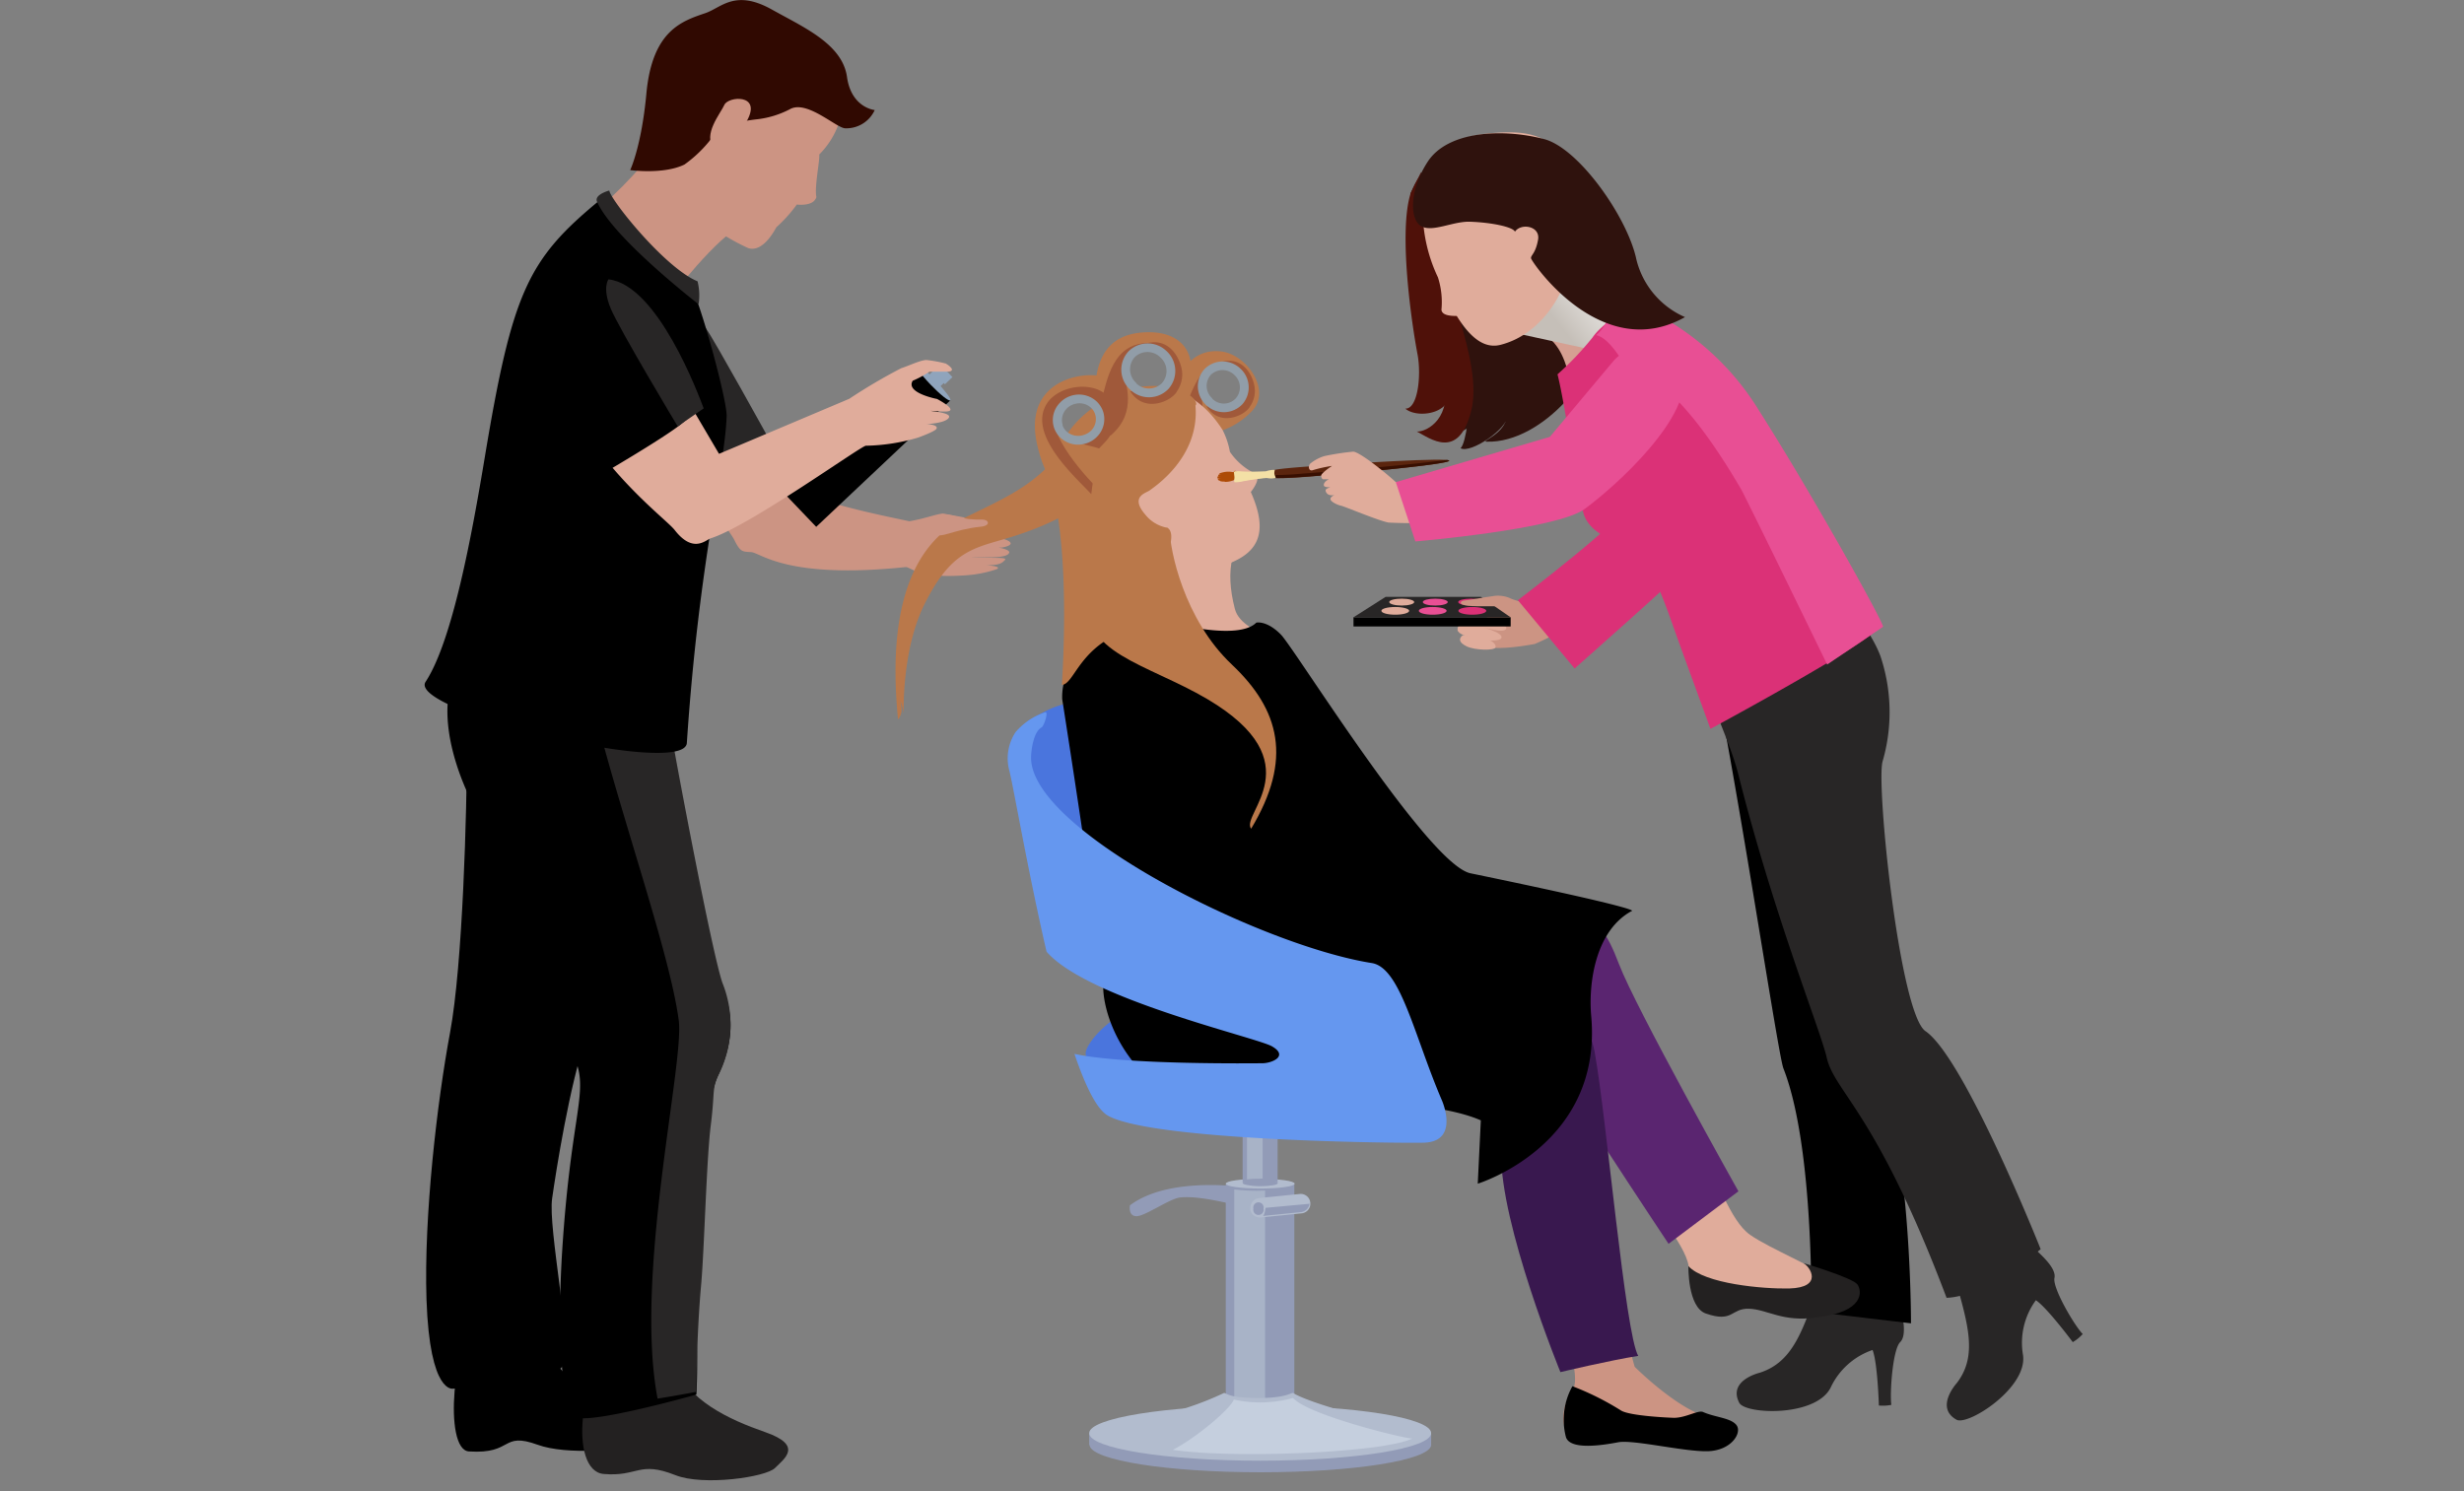 <svg xmlns="http://www.w3.org/2000/svg" xmlns:xlink="http://www.w3.org/1999/xlink" viewBox="0 0 304 184"><rect x="0" y="0" width="304" height="184" fill="#808080" stroke="none"/><defs><style>.cls-1{isolation:isolate;}.cls-2{fill:#4a75dd;}.cls-3{fill:#cc9483;}.cls-4{fill:#e0ac9b;}.cls-5{fill:#db3177;}.cls-6{fill:#2f120d;}.cls-7{fill:#4f1109;}.cls-8{fill:#d5a092;}.cls-21,.cls-25,.cls-9{mix-blend-mode:multiply;}.cls-9{fill:url(#linear-gradient);}.cls-10{fill:#282626;}.cls-11{fill:#ba784a;}.cls-12{fill:#a0593a;}.cls-13{fill:#919da8;}.cls-14{fill:#232121;}.cls-15{fill:#e84f94;}.cls-16{fill:#300901;}.cls-17{fill:#5a2570;}.cls-18{fill:#39184f;}.cls-19{fill:#8fa4bc;}.cls-20,.cls-21{fill:#ad4b07;}.cls-21{opacity:0.72;}.cls-22{fill:#5b250e;}.cls-23{fill:#380f01;}.cls-24,.cls-25{fill:#f4e0a6;}.cls-26{fill:#929bb7;}.cls-27,.cls-28{fill:#b2bcce;}.cls-28{opacity:0.71;}.cls-29{fill:#d3dcea;opacity:0.59;}.cls-30{fill:#6597ef;}</style><linearGradient id="linear-gradient" x1="367.27" y1="-41.83" x2="384.3" y2="-41.83" gradientTransform="matrix(-0.78, 0.62, 0.62, 0.78, 511.91, -163.46)" gradientUnits="userSpaceOnUse"><stop offset="0" stop-color="#fff"/><stop offset="0.64" stop-color="#c5bfb8"/></linearGradient></defs><title>Artboard 1</title><g class="cls-1"><g id="Layer_1" data-name="Layer 1"><path class="cls-2" d="M136.69,135.17c-1.58-2.47-2.62-3.51-2.75-5.13-.09-1.08,2.52-4.2,5.21-5.12,2-.67,9.32.29,11.68.29,5.61,0,9.65,8.16,6.51,9.73S136.69,135.17,136.69,135.17Z"/><path class="cls-2" d="M126.48,95.78c.6,2.4,2.23,11.22,4.44,19.38,6.66,4.13,25.7,10.25,27.28,11.48s.6,1.72-1.19,2.09c-1.56.33-16,.08-21.37-.73a6.58,6.58,0,0,0,2.06,2.34c5.39,3.14,50.28,2.33,53.42,2.25,4.49-.12,1.39-5,1.39-5-4.75-9.3-6.1-15.81-9.47-17.2-2.42-1-25-9.6-41.34-21.42-8.3-4.27-11.78-1.8-14.89,0C126.81,89,125.36,91.29,126.48,95.78Z"/><path class="cls-3" d="M184.07,73.58a3.76,3.76,0,0,1,2.21.22c.56.31,2.83.82,3.27,1s1.95-1.07,1.95-1.07l1.95,3.59a28.69,28.69,0,0,1-4.09,2.14c-1.7.33-5.18.8-6,.23S184.07,73.58,184.07,73.58Z"/><path class="cls-4" d="M183.94,76.39c1.32.38,2.34,1,1.72,1.35s-3.45-.55-3.45-.55,3.48.85,3,1.57-5.25-.06-5.38-1C179.65,76.1,183.94,76.39,183.94,76.39Z"/><path class="cls-4" d="M180.47,78.38c-.51.41-.52.89.49,1.38s3.47.54,3.56.11S184,79,183.3,78.82,180.47,78.38,180.47,78.38Z"/><path class="cls-5" d="M199.58,59.6c-.47,2.16.56,1.6.92,2.87s-13.23,11.59-13.23,11.59l7,8.43S206.9,71.33,208.05,70s.34-1.74.24-2.49S199.58,59.6,199.58,59.6Z"/><path class="cls-6" d="M180.41,34.83c1.88,4.23,1.14,19.23-.21,20.48,1.26.7,5.84-2.44,5.77-4-.36,2.31-3.36,3.17-2.57,3.19,7.1.23,14.35-9.07,13.39-13S180.41,34.83,180.41,34.83Z"/><path class="cls-6" d="M174.05,23.82c.46-.9,2.67-8.18,14.53-5.32,4.45,1.07,2.92-1.39,6,5.47,7.64,16.85,10.43,15.2,10.43,15.2L180,53.44l-6.31-23.95Z"/><path class="cls-7" d="M175.34,21.21a91.51,91.51,0,0,0,3.47,26.15c1,3.67-3.88,4.41-5.43,3.06,1.55.08,2-4.09,1.51-6.69-.79-4.18-2.35-15.2-.84-19.91Z"/><path class="cls-7" d="M175.75,21.78c-2,2.23-.32,14.43,2.32,24.9,1.23,4.84-2,6.63-3.26,6.57,1.64.85,5.14,3.6,6.7-2.54s-3.9-16.73-4.77-23.49S175.75,21.78,175.75,21.78Z"/><path class="cls-8" d="M182.92,39.57c11.36,0,9.66,6,11.74,9.66,1.29,2.26,2.12-1.36,4.45-5,2-3.22,2-4.19,3.64-5.83-2.21-.7-12.72-9.35-14.48-14.59S182.92,39.57,182.92,39.57Z"/><path class="cls-9" d="M187.94,23.46c-1-3-3.68,12.22-4.89,16.79l20.14,4.38c1.31-2.18.15-4.88.14-6.2C201.11,37.73,189.71,28.7,187.94,23.46Z"/><path class="cls-3" d="M123.55,66.44a32.28,32.28,0,0,1-5.38-1c.71-.08,3.67-.49,3-1.24-1.3-.16-4.15-.72-4.73-.81s-2.25.6-4.25.93c-3.63-.78-13.37-2.67-15.11-4.91s-9.32-13.34-9.32-13.34L84,57.94s5.85,7.18,6.6,8.69,1,1.43,2.08,1.5c1.23.1,4.38,3.36,19,1.85l.19,0c1,.37,2,1.4,7.41,1a14.64,14.64,0,0,0,3.73-.76c.44-.28-.41-.41-1.36-.47,1.84,0,2-.34,2.3-.61.51-.47-1.51-.19-4.1-.42,1,0,4.54.31,4.67-.57,0-.24-.57-.44-1.3-.58l.36,0C125.23,67.28,124.89,66.76,123.55,66.44Z"/><path class="cls-10" d="M87.13,40.57c1,1.38,7.81,13.72,7.81,13.72l-6.17,4s-4.66-14.61-3.53-16.87S87.13,40.57,87.13,40.57Z"/><path class="cls-11" d="M135.87,46.42c-3-.62-9.57.93-7.93,8.35s5.4,6.57,5.4,6.57L136.8,47.8Zm-3,7.69a2.31,2.31,0,1,1,2.31-2.31A2.31,2.31,0,0,1,132.9,54.11Z"/><path class="cls-11" d="M150.68,43.37c-6.27-.73-6.85,8.85-7.7,11.51,0,0,5-1.14,5.68-1.28a9.33,9.33,0,0,0,5.84-2.92C156.9,48.08,153.76,43.73,150.68,43.37Zm1.86,6.2a2.45,2.45,0,1,1-.14-3.46A2.44,2.44,0,0,1,152.54,49.57Z"/><path class="cls-12" d="M145.45,53.13c.8-3.06,2.51-8.93,5.4-8.33-.92.76-2.56,1.78-2.62,3.1s.51,3.68-.18,4.42S145.45,53.13,145.45,53.13Z"/><path class="cls-12" d="M148.86,50.13c1.63,2.66,4.85,1.09,5.37,0a3.32,3.32,0,0,0,.56-2.35c-.23-1.6-1.54-3.78-4-3.15,1.28,1.35,3.41,2.91,2.6,4.53C152.79,50.36,148.86,50.13,148.86,50.13Z"/><path class="cls-13" d="M148.83,50a3.15,3.15,0,0,1-.25-4.43h0a3.15,3.15,0,0,1,4.44-.1h0a3.14,3.14,0,0,1,.25,4.42h0a3.15,3.15,0,0,1-4.44.11Zm.74-.8a2,2,0,0,0,2.9-.05h0a2.06,2.06,0,0,0-.19-2.89h0a2.07,2.07,0,0,0-2.9,0h0a2.06,2.06,0,0,0,.19,2.9Z"/><path d="M56.08,171.75c-.3,3.61.15,7.26,1.79,7.35,5.53.35,3.89-2.48,8.48-.82,3.46,1.27,10.92.76,12-.4s2.26-2.81-2.56-4.34c-4.59-1.46-7.74-5.89-9.61-8.22s-4.81,0-4.81,0l-4.85,1.48Z"/><path d="M57.61,91.73c0,8.41-.52,27.31-2.09,35.72s-3.24,22.6-2.9,32.9c.4,11.82,3.31,11,3.31,11s12.55-.33,13.6-3-1.94-16.79-1.41-20.47,2.1-13.66,4.2-20S57.61,91.73,57.61,91.73Z"/><path class="cls-14" d="M71.93,174.88c-.39,3.59.39,6.83,2.56,7,4.26.36,4.29-1.65,8.83.14,3.43,1.37,11.17.26,12.3-.88s3.55-2.77-1.23-4.43c-4.54-1.58-9.58-3.94-11.19-8.4-1-2.81-4.81-.17-4.81-.17l-4.9,1.36Z"/><path d="M80.73,86.48c1,6.3,7.71,33.21,8.4,35.19.92,2.62,1.9,5.78-.52,11-.79,1.71-1,3.74-1.51,7.95s-1.91,16.67-1.38,20.88a77.29,77.29,0,0,1,.2,10.58s-14.13,4-15.1,2.65c-2.4-3.32-1.66-17.34-1.45-20.53,1-15.56,2.95-18.91,1.9-22.59s-6.83-24.16-10-27.84-8-13.88-5.26-20.48,1.06-5.26,1.06-5.26l22.59,2.1Z"/><path class="cls-10" d="M86.5,158.58c.39-4.22.66-15.5,1.19-19.7s.13-4.46.92-6.17a13.76,13.76,0,0,0,.52-11.43C87.86,117.63,83.4,94,82.58,89.09l-1.21-8.74L71.54,79c2,13.44,10.83,36.64,12.2,46.89.72,5.27-5.51,31.47-2.61,46.69,2.63-.42,4.79-.84,4.79-.84S85.92,165.08,86.5,158.58Z"/><path class="cls-10" d="M234,158.89c-.43-2.46.43-8.22.43-8.22h-8.94s.95,1.94-1.05,7.72-3.23,9.69-7.34,11c0,0-3.95.93-2.52,3.7.73,1.44,9.38,1.79,11.26-1.83a8.89,8.89,0,0,1,5.19-4.68c.62,1.55.78,6.85.78,6.85a5.14,5.14,0,0,0,1.54-.08c-.21-1.4.15-6.73,1.06-7.71C235.56,164.55,234.36,161.08,234,158.89Z"/><path d="M210.38,78.27c2.91,11.14,8.9,51.64,9.65,53.56,3.81,9.7,3.43,30,3.43,30l12.31,1.46s.09-26.66-5.84-36a245.69,245.69,0,0,0,0-31.48L216.3,75.42Z"/><path class="cls-10" d="M253.46,157.76c.4-1.54-2.6-3.7-4.18-5.29-1.76-1.78-4.34-7-4.34-7l-7.35,5.1s1.89,1.06,3.55,6.94,2.9,9.79.26,13.18c0,0-2.72,3,0,4.5,1.42.75,8.72-3.91,8.2-7.94a8.89,8.89,0,0,1,1.58-6.81c1.39.92,4.55,5.17,4.55,5.17a5,5,0,0,0,1.23-1C256,163.65,253.31,159.12,253.46,157.76Z"/><path class="cls-10" d="M209,80.43c1.52,5.07,4.47,11.17,5.46,15.09,4.4,17.47,10.12,31.52,10.92,35,1,4.31,6.09,6.61,14.78,29.62,4.77-.12,11.61-6,11.61-6s-9.39-23.61-14.21-26.9c-3.18-2.18-6.09-30.22-5.3-33.26a21.79,21.79,0,0,0-.25-13c-2.37-6.34-11-12.81-11-12.81Z"/><path class="cls-5" d="M196.46,41.67a37.69,37.69,0,0,1-4.3,4.52c1,3.94,2.58,15.54,3.29,17.41,1,2.6,4.37,3.23,5.61,4.25,2.8,2.34,3.49,4.07,5.8,10.64.6,1.67,4.17,11.45,4.17,11.45s19.29-10.42,20.54-12.32c.78-1.18-12.26-20.37-16.33-26.25s-7.9-11.3-15.61-15C199.44,39.81,197.83,39.68,196.46,41.67Z"/><path class="cls-15" d="M217.06,50.72c6.46,10.15,15.24,25.91,15.27,26.62L225.43,82s-10.1-20.76-10.64-21.67c-8.19-14-12.56-14.29-13.34-14.51-1.07-.3-2.44-3.95-4.52-4.47,1.4-1.22,1.15-1.85,2.79-4.63A33,33,0,0,1,217.06,50.72Z"/><path class="cls-3" d="M82.22,16.14c-.89,2-4.53,6.3-8.06,9.32-5.41,4.63-1.86,3.12-1.86,3.12L82.48,37s6.31-8.26,9.06-9.06S82.22,16.14,82.22,16.14Z"/><path class="cls-3" d="M100.72,24.3c-.25-1.19.41-4.35.36-5.17a.25.25,0,0,1,0-.07A10.13,10.13,0,0,0,104,10.87c0-.25-1.06-.42-1.42-.88-1.7-5.89-16.13-11.58-20.13-3.5C74.91,21.66,88.83,29,92.19,30.56c.61.28,2,.39,3.59-2.51a18.27,18.27,0,0,0,2.53-2.81c1.08.11,2-.11,2.29-.67A.48.48,0,0,0,100.72,24.3Z"/><path class="cls-16" d="M87,1.63c2-.67,3.65-3,8.22-.46,3.92,2.2,8.71,4.25,9.28,8.33.54,3.82,3.42,4.08,3.42,4.08a3.85,3.85,0,0,1-3.66,2.25c-1.11-.06-4.76-3.56-6.83-2.34a11.61,11.61,0,0,1-4.13,1.24s-4.45.46-5.08,1.75a15.68,15.68,0,0,1-3.77,3.82c-2.56,1.26-6.7.69-6.7.69s1.4-2.92,2-9.46C80.47,3.79,84.11,2.61,87,1.63Z"/><path class="cls-3" d="M92.17,14.88c1.83-3.35-2.33-3-2.8-1.94s-2.71,3.69-1.28,5.35S92.17,14.88,92.17,14.88Z"/><path d="M85.24,35.4c-1.7-2.2-3.56-3.17-5.1-4.4A48.32,48.32,0,0,1,74,24.7C65.12,32,63.21,36,59.81,56.43c-1.62,9.75-4,22.66-7.3,27.7C50.15,87.76,84.46,96,84.74,91.68,86.25,69,89.46,57.56,89.65,51.33,89.71,49.31,86.24,36.69,85.24,35.4Z"/><path class="cls-4" d="M209.63,141.79c2.27,3.52,3.77,8.81,6.29,10.58s8.47,4.11,10,5.63,1.51,1.51-2,1.76-9-1.1-11.24-.35-3.9-.31-4.34-3.18-5-7.65-5.48-9.66S209.63,141.79,209.63,141.79Z"/><path class="cls-14" d="M208.31,156.23c2,2.19,9.2,2.83,12.44,2.76,4.25-.12,2.59-2.7,1.75-3.13,0,0,6.1,1.81,6.67,2.64s.88,3.4-5.06,4.06c-4.16.63-6.07-1-8.32-1.07s-1.94,1.77-5.33.59C208.19,161.29,208.31,156.23,208.31,156.23Z"/><path class="cls-17" d="M141.46,127.43,158,114.17l2.76,2s30.66-4.21,35-2.53c1.56.6,2.41,1.18,4,5.36,2.05,5.39,14.72,28,14.72,28l-8.62,6.48s-15.84-23.82-17-26.63-13.45,6.62-22.62,9.13S143.27,140,141.46,127.43Z"/><path class="cls-3" d="M188,124.77c6.81-.56,7.58,2.1,7.95,5.13a43.84,43.84,0,0,1,.48,10.85c-.12,3.17,2.87,19.53,5.25,27.9,0,0,6.05,6.09,10.16,6.45s-.53,4.83-4.37,3.09-8.5-.73-11.61-.45-3.91-3.06-1.85-6.19c2.28-3.45-8.78-22.82-4-37.06.76-2.27-3.23-5.18-6.8-5.29C181.3,129.14,185.92,124.94,188,124.77Z"/><path class="cls-18" d="M187.38,123.86c1.73-.4,8.11-1,9.37,6,1.46,8,3.75,34.68,5.37,37.45-3.39.52-9.6,2-9.6,2s-7.46-18.25-7.31-27.07-1.38-7.85-1.38-7.85l-11.12-.23S186.64,124,187.38,123.86Z"/><path d="M194,171.05a34.21,34.21,0,0,1,6,3c1.08.67,5.95.89,6.54.9,1.47,0,3-1,3.59-.71,1.52.67,3.46.71,4.13,1.64s-.64,3.11-3.56,3.19-9.19-1.46-11.07-1.1-5.91,1-6.43-.64A8.46,8.46,0,0,1,194,171.05Z"/><path class="cls-4" d="M154.8,64.36c-2.81,2.52-3.71,5.88-2.45,10.76.49,1.93,2.88,2.76,4.65,3.91,2.17,1.42,1.72,16.63-2.3,15.11-3.54-1.33-10.79-18.07-13.07-18.39C143,73.86,144.75,64,143,58.82S154.8,64.36,154.8,64.36Z"/><path d="M155,76.83c-2,2-8.56.5-10.82,0a10.57,10.57,0,0,0-5.9.6c-3.52,1.79-7.38,4.27-7.23,8.83,0,0,4.81,30.6,5.07,35.89s6,18.38,24.68,15.1c14.63-2.57,21.9,1,21.9,1l-.38,7.81s15.42-4.72,14-20.65c-.37-4.08.51-10.57,5-13,0,0,2-.12-19.89-4.65-5.23-1.09-21.66-27.7-23.41-29.47S155,76.83,155,76.83Z"/><path class="cls-4" d="M134.7,66.91c-5.2-5.82-4.62-13.15.73-16.5s11.18-3.93,15.4,2.63a9.7,9.7,0,0,1,.91,2.71,7.86,7.86,0,0,0,3.19,2.72c.52.5,0,1.46-.61,2.24,1.78,4,1.38,6.52-1.19,8.09C149.5,71,139.9,72.74,134.7,66.91Z"/><path class="cls-11" d="M130.25,62.25c-1.14-5.72,1-10.38,7.18-13.49,4.29-2.16,8.95-.8,9.93.55.41.55.13.72.13.72.56,6.48-5.23,10.14-5.63,10.47s-2.52.72-.56,3a4.49,4.49,0,0,0,2.6,1.6l.11,0,.09.07h0c1.67,1.28-2.05,7.87-6.09,13-5,2.28-5.51,6.2-7,6.35C131,84.46,132,71.12,130.25,62.25Z"/><path class="cls-11" d="M144.32,65.4c0,2.39,1.73,11,7.65,16.59s7.55,11.7,2.39,20.27c-1.38-1.77,7.81-8.19-5.41-16-7.31-4.32-16.21-5.84-14.19-12.63C135.8,70.14,144.32,65.4,144.32,65.4Z"/><polygon points="100.7 65.01 96.41 60.52 112.96 44.92 117.25 49.4 100.7 65.01"/><path class="cls-19" d="M117.25,49.4c-.16.16-1.26-.71-2.45-1.95s-2-2.38-1.84-2.53,1.24.73,2.43,2S117.41,49.25,117.25,49.4Z"/><polygon class="cls-19" points="115.86 47.82 114.48 46.38 115.31 45.6 116.68 47.03 115.86 47.82"/><polygon class="cls-19" points="116.58 47.42 114.91 45.68 115.83 44.79 117.51 46.53 116.58 47.42"/><path class="cls-11" d="M131.19,55.08c-2.83,4.62-7.55,6.51-12.08,8.77s-10,7.94-8.31,24.93c.57-.75.47-1.32.28-2.33A9,9,0,0,1,111.5,88s-.28-7.65,2.51-13.34c3.53-7.17,6.43-7,11.27-8.56,6.85-2.22,9.88-4.85,10.26-6.93C135.74,58,131.19,55.08,131.19,55.08Z"/><path class="cls-11" d="M141.4,41c-4.88.16-7.09,3.42-6.05,11.17,0,0,4.7-2,5.46-2.1s2.11,1.58,4.7-1.22S147.43,40.8,141.4,41Zm2,6.66a2.63,2.63,0,0,1-3.87-3.57,2.63,2.63,0,0,1,3.87,3.57Z"/><path class="cls-12" d="M135.76,50c.85-3.29,1.52-7.68,6-7.68-1,.81-2.93,2.09-3,3.5s1.68,4.9-1.63,7.83C136.34,54.41,135.76,50,135.76,50Z"/><path class="cls-12" d="M139.44,48.27c1.76,2.84,5.22,1.17,5.78,0a3.66,3.66,0,0,0,.61-2.53c-.26-1.71-1.66-4.06-4.28-3.39,1.37,1.46,3.66,3.13,2.8,4.86C143.68,48.52,139.44,48.27,139.44,48.27Z"/><path class="cls-13" d="M139.46,48.1a3.32,3.32,0,0,1-.27-4.7h0a3.34,3.34,0,0,1,4.7-.11h0a3.33,3.33,0,0,1,.27,4.7h0a3.32,3.32,0,0,1-4.7.11Zm.73-.79a2.26,2.26,0,0,0,3.18-.05h0a2.25,2.25,0,0,0-.22-3.17h0a2.25,2.25,0,0,0-3.17,0h0a2.25,2.25,0,0,0,.21,3.17Z"/><path class="cls-12" d="M129.14,49.83c-2.4,3.86,3.61,9.09,5.5,11.15,0,0,.57-4.66.79-5.36s3-2.11,1.95-5.49S130.78,47.19,129.14,49.83Zm6.3,1.45a2.44,2.44,0,1,1-3.06-1.59A2.45,2.45,0,0,1,135.44,51.28Z"/><path class="cls-11" d="M135.61,60.45c-2.27-2.2-7.09-7.85-5.14-10.07.19,1.18.28,3.11,1.38,3.82s4.58.92,4.88,1.89S135.61,60.45,135.61,60.45Z"/><path class="cls-12" d="M134.12,54.75c3.1-.09,3.34-3.67,2.63-4.68A3.41,3.41,0,0,0,135,48.42c-1.5-.59-4-.53-4.72,1.89,1.82-.44,4.22-1.51,5.23,0C136.27,51.46,134.12,54.75,134.12,54.75Z"/><path class="cls-13" d="M134,54.71a3.17,3.17,0,0,1-3.14-.68h0a3,3,0,0,1-.83-1.29h0a3.05,3.05,0,0,1,.7-3h0a3.18,3.18,0,0,1,1.41-.9h0a3.2,3.2,0,0,1,3.14.68h0a3.1,3.1,0,0,1,.83,1.3h0a3.06,3.06,0,0,1-.7,3h0a3.21,3.21,0,0,1-1.4.89Zm-2.93-2.29a1.86,1.86,0,0,0,.52.82h0a2.14,2.14,0,0,0,2.08.44h0a2.24,2.24,0,0,0,1-.6h0a2,2,0,0,0,.45-1.94h0a1.93,1.93,0,0,0-.52-.83h0a2.1,2.1,0,0,0-2.08-.44h0l-.17-.52.16.52a2.07,2.07,0,0,0-.94.59h0a2,2,0,0,0-.45,2Z"/><path class="cls-3" d="M116.21,63.42c2,.13,2.21.75,5,.69.78,0,1.08.75-.19.88-3.65.38-4.91,1.58-5.79.82S116.21,63.42,116.21,63.42Z"/><path class="cls-4" d="M114.68,45.86c.76,0,1.77,0,2.31,0,.91-.09.27-.65-.3-1a16.44,16.44,0,0,0-2.33-.43l0,0c-.67-.06-2.33.75-3.16,1a68,68,0,0,0-6.42,3.78L88.71,56l-9-15.3S68.42,46.93,69.26,48.5c5.41,10.19,12.91,15.5,14,16.93,2.27,2.9,3.81,1.2,4.41,1C92.48,64.92,106.25,55,106.83,55a24,24,0,0,0,6.43-1s2.14-.76,2.29-1.11-.49-.53-1.23-.54c1.12-.1,2.44-.3,2.74-.8s-1.09-.69-2.23-.85c.42,0,.9.07,1.51.08,2.45.1-.73-1.55-.73-1.55s-3.93-.74-3-2.25A12.35,12.35,0,0,0,114.68,45.86Z"/><path d="M67.75,37.54c-2.13,2.43,0,11.34,1.88,15.68a24.51,24.51,0,0,0,3.41,6s10.38-6,11.51-7.36-6-17-7.18-17S71.71,33,67.75,37.54Z"/><path class="cls-10" d="M75.07,34.47c6.08.67,11.11,14.24,11.75,15.92l-3.21,2.22s-7.21-12-8.27-14.56S75.07,34.47,75.07,34.47Z"/><path class="cls-10" d="M75.17,23.51c.13,1.13,6.87,9.56,10.89,11.2a7.19,7.19,0,0,1,.13,2.83S75.67,29.42,73.66,24.89C73.27,24,75.17,23.51,75.17,23.51Z"/><path class="cls-4" d="M185.75,16.33c6.34-.16,8.31,3.19,8.53,11.15s-4,13.77-9.15,15.07c-1.76.45-3.52-.52-5.4-3.56-.92,0-1.81-.11-1.89-.76a10,10,0,0,0-.43-4,19.44,19.44,0,0,1-1.88-8C175.32,18.26,179.43,16.51,185.75,16.33Z"/><path class="cls-6" d="M174.45,26.49c.72,3.2,4.18.78,6.9.87s5.35.66,5.56,1.23c.74-1.1,3.16-.71,2.85,1s-.89,1.88-.87,2.27,8.65,13.1,19,7.27a10.47,10.47,0,0,1-6-7.12c-1.09-5.18-7.1-13.74-11.4-14.85-5.16-1.34-11.9-1-14.36,2.82S174.45,26.49,174.45,26.49Z"/><path class="cls-20" d="M152.16,58.27a2.85,2.85,0,0,0-1.22,0,.46.46,0,0,0,.15,0,2.32,2.32,0,0,0-.53.1.62.62,0,0,0-.19.15l.36,0-.4.06.33,0a1,1,0,0,0-.3,0c-.06,0-.08.14,0,.13h.12l-.2,0-.06.13.65-.08-.67.11V59l.65,0-.64.05.08.15,0,0v0h.56l-.52,0v.08l.21,0-.16,0h.41l-.36,0a.59.59,0,0,0,.22.12,2.44,2.44,0,0,0,.53,0l-.14.06a2.89,2.89,0,0,0,1.3-.26h.06s0,0,0,0l0-.22h0l0-.65h0l0-.23h0v-.06Z"/><path class="cls-21" d="M152.18,58.34a2.41,2.41,0,0,0-1.12-.05.29.29,0,0,0,.14,0,2.61,2.61,0,0,0-.51.09.59.59,0,0,0-.19.13h.35l-.39.06h.32l-.29,0c-.05,0-.07.12,0,.12l.12,0-.19,0-.06.12.63-.08-.64.11V59l.62,0-.61.06.08.13,0,0,0,0h.53l-.48,0v.07h.2l-.16,0h.4l-.35,0a.49.49,0,0,0,.2.1,2.37,2.37,0,0,0,.52,0,.38.38,0,0,0-.14,0,2.71,2.71,0,0,0,1.21-.23h0v0h0l0-.2h0v-.59h0v-.21h0V58.3Z"/><path class="cls-21" d="M152.34,58.39a3.16,3.16,0,0,0-1.12,0,.42.42,0,0,0,.14,0,2.61,2.61,0,0,0-.51.09.58.58,0,0,0-.19.11l.35,0-.39.07h.32l-.29,0c-.05,0-.08.12,0,.11h.12l-.19,0-.06.11.63-.07-.64.1V59l.61,0-.61,0,.08.12,0,0h.52l-.49,0v.07h.2l-.15,0h.39l-.35,0a.75.75,0,0,0,.2.09h.52l-.13,0a3.07,3.07,0,0,0,1.2-.21h.06s0,0,0,0v-.19h0l0-.51h0l0-.18h0v-.06Z"/><path class="cls-22" d="M160.89,57.6c6.17-.45,17.82-1.17,17.91-.75s-11.58,1.52-17.75,2c-4.37.32-4.93.12-4.91-.31S156.83,57.9,160.89,57.6Z"/><path class="cls-23" d="M160.7,58.44a37.77,37.77,0,0,1-4.55.17c.08.37.87.52,4.9.22,6.17-.46,17.84-1.55,17.75-2,0,0-.11-.07-.29-.08C174.39,57.31,165.86,58.06,160.7,58.44Z"/><path class="cls-24" d="M152.23,58.2l.07.65,0,.65a3,3,0,0,0,.79-.06,29.91,29.91,0,0,1,3.18-.46,2.9,2.9,0,0,0,1.12,0,1.22,1.22,0,0,1-.1-1,3.09,3.09,0,0,0-1.09.17s-2.06.11-3.2,0A3.06,3.06,0,0,0,152.23,58.2Z"/><path class="cls-25" d="M156.28,58.6a29.91,29.91,0,0,0-3.18.46,3.16,3.16,0,0,1-.79,0l0,.39a3,3,0,0,0,.79-.06,29.91,29.91,0,0,1,3.18-.46,2.9,2.9,0,0,0,1.12,0,.69.69,0,0,1-.15-.37A2.87,2.87,0,0,1,156.28,58.6Z"/><path class="cls-25" d="M153.11,59.15l-.06-.79s.32.12.35.38S153.11,59.15,153.11,59.15Z"/><path class="cls-4" d="M172.21,59.49c-1.4-1.29-4.53-3.76-5.26-3.76a31.17,31.17,0,0,0-3.56.55,5.14,5.14,0,0,0-1.74.93c-.29.3-.2,1,.34.8a17,17,0,0,1,2.35-.52S163,58.36,163,58.7s.22.44.22.44l.74,0s-.67.29-.63.74c0,.22.48.26.79.24-.34.16-.77.21-.47.68s1,.28,1,.28-.54.22-.5.53.88.71,1.3.79,4.57,1.84,5.86,2.08a46.81,46.81,0,0,0,7.09-.16l-.32-5Z"/><path class="cls-15" d="M172.21,59.49l19-5.58,8-9.54s6.42-6.36,8.43,1.44c1.4,5.46-8.33,14.22-12.14,17-3.4,2.52-20.88,4-20.88,4Z"/><rect x="166.99" y="76.17" width="19.39" height="1.13"/><polygon class="cls-10" points="166.99 76.17 170.95 73.65 182.72 73.65 186.37 76.17 166.99 76.17"/><path class="cls-4" d="M173.86,75.37c0,.27-.77.48-1.72.48s-1.71-.21-1.71-.48.77-.47,1.71-.47S173.86,75.11,173.86,75.37Z"/><path class="cls-15" d="M178.48,75.37c0,.27-.77.48-1.72.48s-1.71-.21-1.71-.48.76-.47,1.71-.47S178.48,75.11,178.48,75.37Z"/><path class="cls-5" d="M183.37,75.37c0,.27-.77.48-1.72.48s-1.72-.21-1.72-.48.77-.47,1.72-.47S183.37,75.11,183.37,75.37Z"/><path class="cls-4" d="M174.48,74.29c0,.24-.69.43-1.54.43s-1.54-.19-1.54-.43.69-.42,1.54-.42S174.48,74.06,174.48,74.29Z"/><path class="cls-15" d="M178.62,74.29c0,.24-.69.43-1.55.43s-1.53-.19-1.53-.43.69-.42,1.53-.42S178.62,74.06,178.62,74.29Z"/><path class="cls-5" d="M183,74.29c0,.24-.69.43-1.54.43s-1.55-.19-1.55-.43.7-.42,1.55-.42S183,74.06,183,74.29Z"/><path class="cls-3" d="M184.07,73.58c-.63.06-3.18.53-3.49.53s-.82.51.56.64,2.9,0,3.94.09C185.7,74.92,184.07,73.58,184.07,73.58Z"/><path class="cls-26" d="M161.66,148.41c-1.31-1.08-15.84-4.49-22.25.32,0,0-.26,1.34.81,1.34s4.07-2.17,5.4-2.31c3.35-.34,9.39,1.8,11,1.71A34.73,34.73,0,0,0,161.66,148.41Z"/><rect class="cls-26" x="151.23" y="146.14" width="8.46" height="27.88"/><path class="cls-27" d="M151.23,146.06c0,.33,1.9.6,4.25.6s4.25-.27,4.25-.6-1.9-.6-4.25-.6S151.23,145.73,151.23,146.06Z"/><path class="cls-28" d="M155.07,146.93a21.78,21.78,0,0,1-2.79-.16v26.49h3.8V146.91Z"/><path class="cls-26" d="M134.38,178.26v0h0v-1.4h1.92c3.33-1.18,10.65-2,19.18-2s15.85.81,19.18,2h1.91v1.5h0c-.32,1.84-9.62,3.31-21.07,3.31s-20.75-1.47-21.07-3.31h0Z"/><path class="cls-27" d="M134.38,176.84c0,1.88,9.45,3.4,21.1,3.4s21.09-1.52,21.09-3.4-9.44-3.4-21.09-3.4S134.38,175,134.38,176.84Z"/><path class="cls-27" d="M155.05,176.73c-3.08-.39-14.17-1.83-13.28-1.83a38.45,38.45,0,0,0,9.21-3c.18-.1.34.31,1.94.5a23,23,0,0,0,2.35.1c.55,0,1.43,0,2.23-.12,1.6-.2,1.89-.58,2.06-.48,1.8,1.11,8.57,3,9.59,3s-10.21,1.44-13.29,1.83l0,.11-.39-.06-.38.06Z"/><path class="cls-29" d="M159.53,172.5c1.9,2.15,14.12,5.11,14.72,5-3.5,1.76-22,2.51-29.55,1.41,3.21-1.7,7.21-5.21,7.52-6.21A15.25,15.25,0,0,0,159.53,172.5Z"/><rect class="cls-26" x="153.31" y="133.93" width="4.32" height="11.97"/><path class="cls-26" d="M153.31,146c0-.21,1-.37,2.17-.37s2.17.16,2.17.37-1,.37-2.17.37S153.31,146.15,153.31,146Z"/><path class="cls-28" d="M155.78,145.42v-11h-1.93v11.12a8.25,8.25,0,0,1,1.42-.09Z"/><path class="cls-27" d="M154.23,149.15a1.21,1.21,0,0,0,1.31,1.08l5.05-.51a1.19,1.19,0,0,0,1.07-1.31h0a1.18,1.18,0,0,0-1.31-1.08l-5,.5a1.2,1.2,0,0,0-1.07,1.32Z"/><path class="cls-26" d="M154.64,149.14a.64.64,0,1,0,1.25,0,.64.64,0,1,0-1.25,0Z"/><path class="cls-26" d="M160.52,149.57l-4.69.47c.21-.15.31-1,.31-1l5.42-.5A1.19,1.19,0,0,1,160.52,149.57Z"/><path class="cls-30" d="M124.54,95.14c.56,2.28,2.3,12.45,4.58,22.29,5.07,5.85,25.88,10.57,27.81,11.68,2.09,1.2,0,2.09-1.2,2.09-1,0-17,.21-23.17-1.16,1.33,3.91,2.72,6.79,4.09,7.6,5.39,3.14,35.84,3.44,39,3.36,4.48-.11,2.27-5.17,2.27-5.17-3.47-8.07-5.12-16.48-8.71-17-13.75-2.19-42.2-16.45-42-25.42,0-.63.25-3.11,1.31-3.66.26-.14.85-1.85.48-1.87a8.09,8.09,0,0,0-3.71,2.47A5.87,5.87,0,0,0,124.54,95.14Z"/></g></g></svg>
